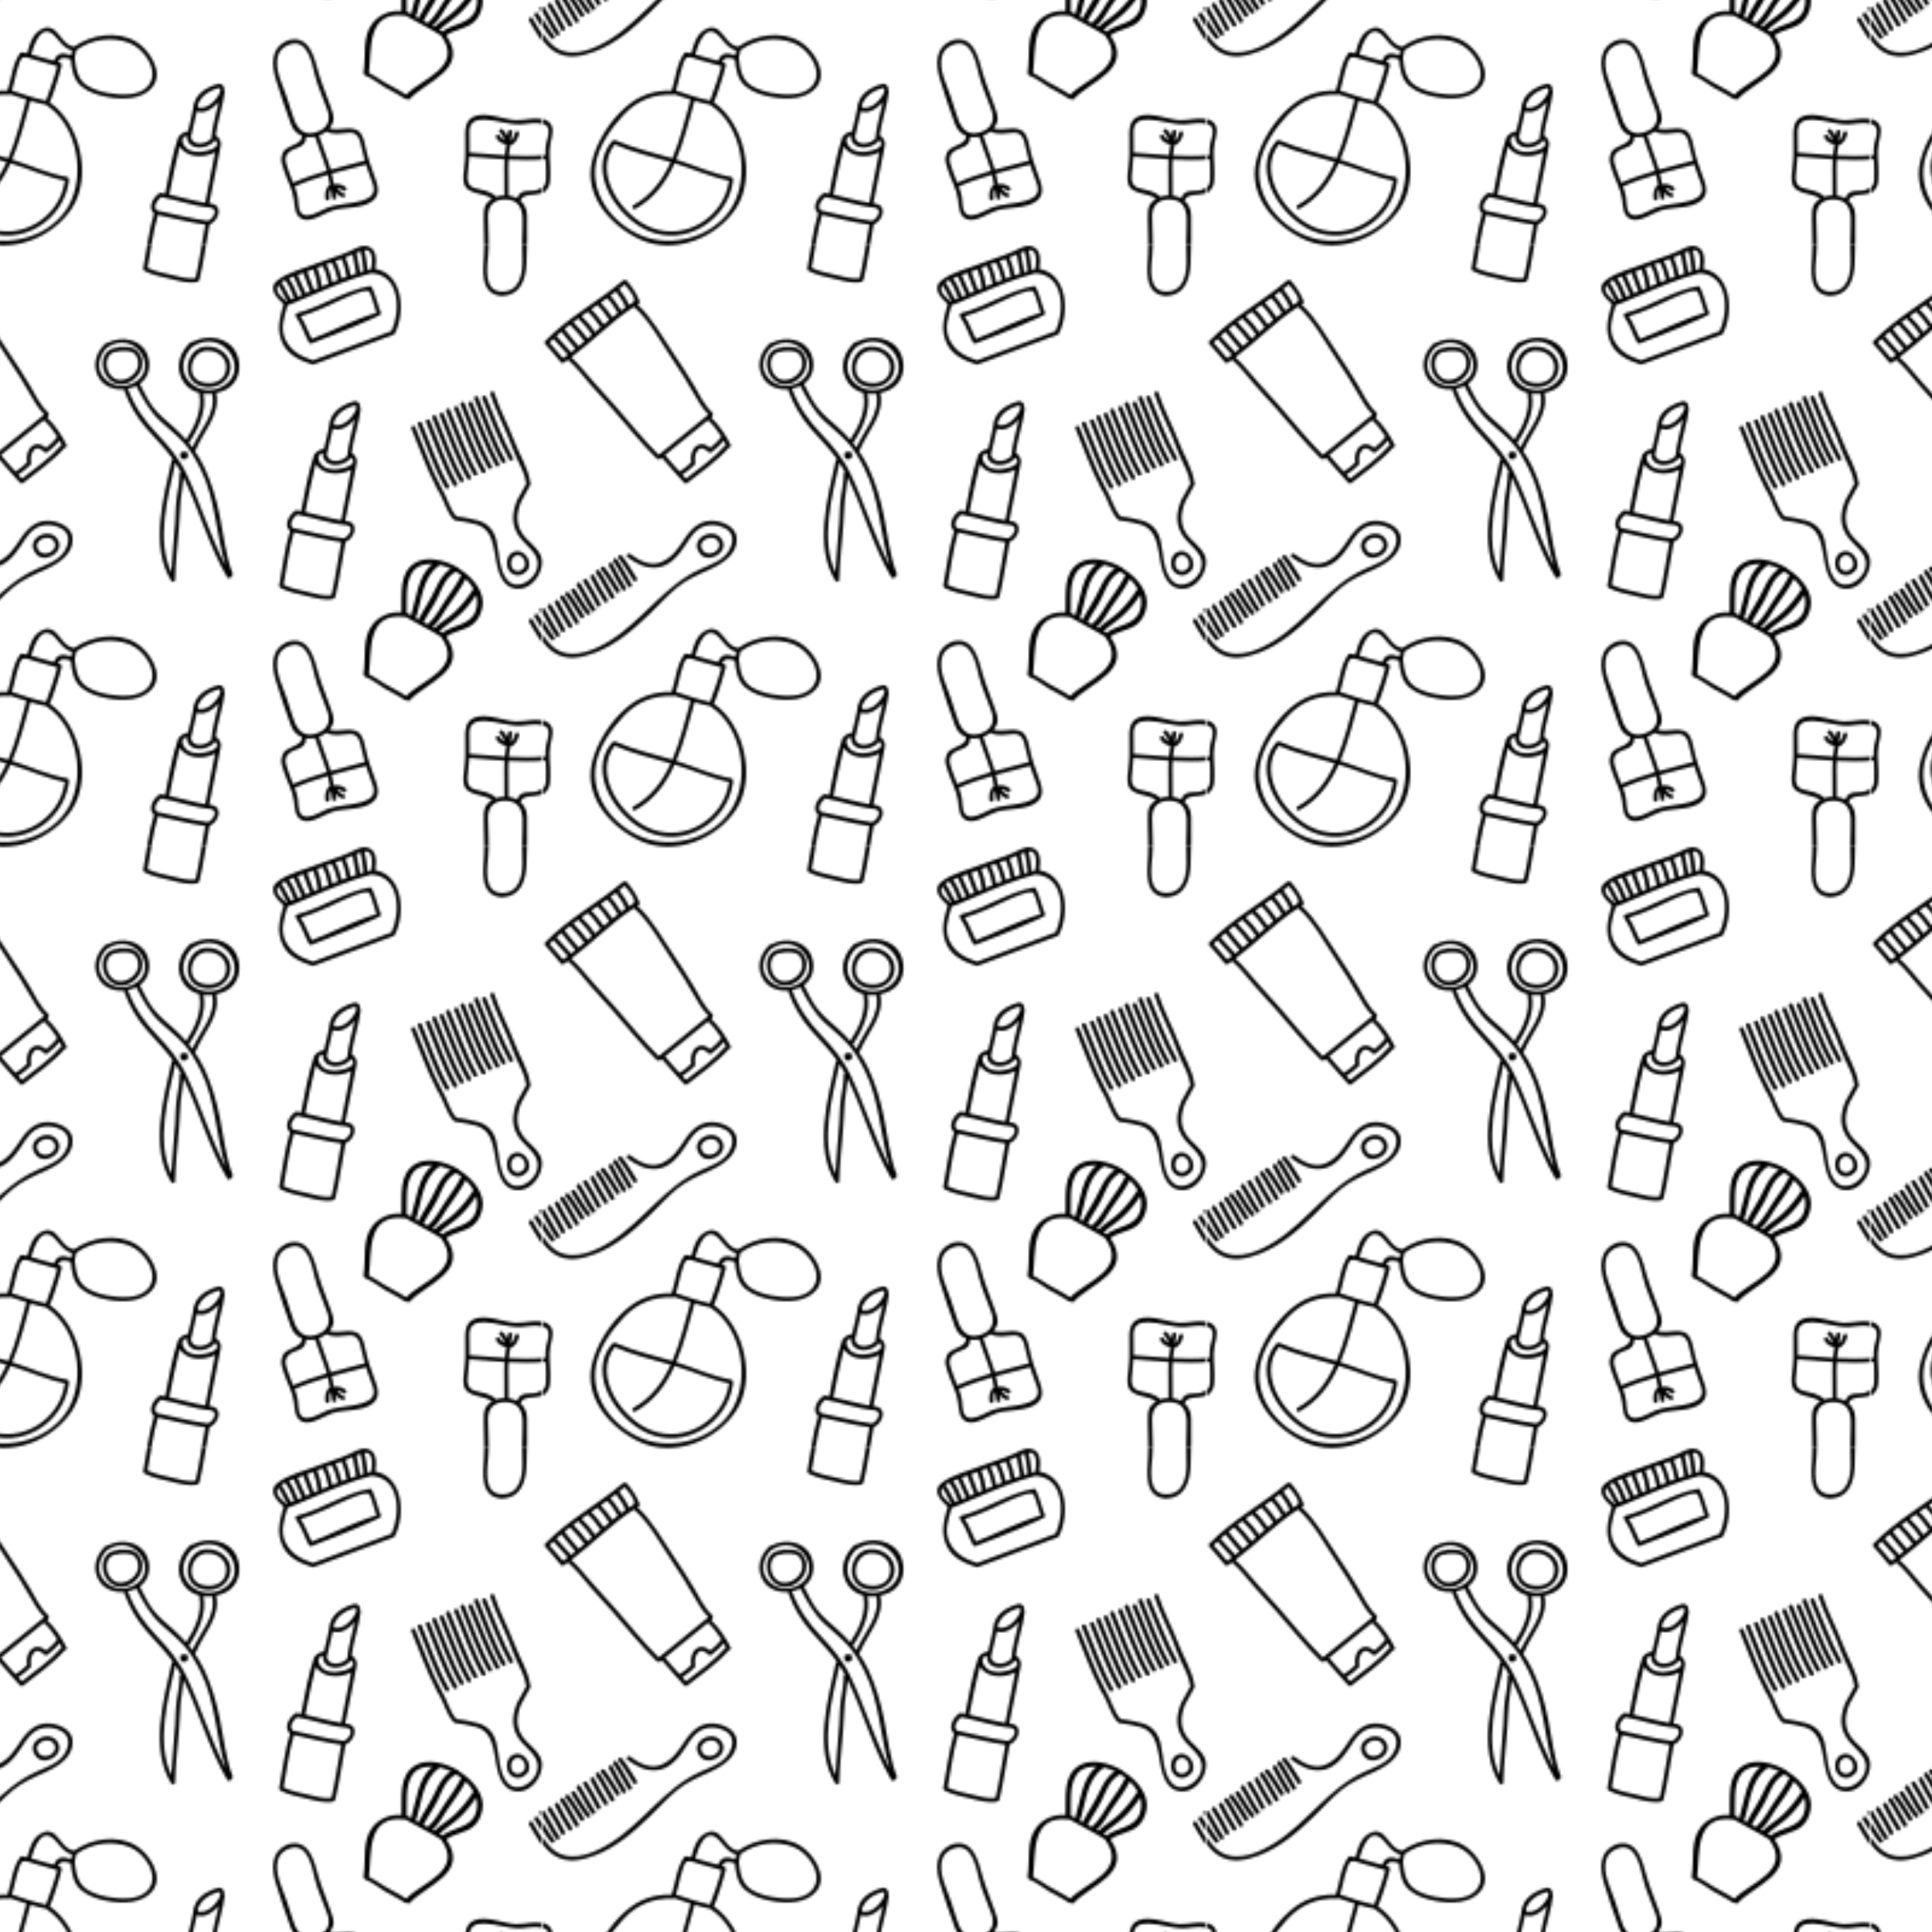 <?xml version="1.0" encoding="UTF-8"?>
<svg id="Pattern" xmlns="http://www.w3.org/2000/svg" xmlns:xlink="http://www.w3.org/1999/xlink" version="1.1" viewBox="0 0 800 800">
  <!-- Generator: Adobe Illustrator 29.0.1, SVG Export Plug-In . SVG Version: 2.1.0 Build 192)  -->
  <defs>
    <style>
      .st0 {
        fill: none;
      }

      .st1 {
        fill: url(#Nueva_muestra_de_motivo_2);
      }

      .st2 {
        fill: #000;
      }

      .st3 {
        fill: #000;
      }
    </style>
    <pattern id="Nueva_muestra_de_motivo_2" data-name="Nueva muestra de motivo 2" x="0" y="0" width="274.42" height="248.8" patternTransform="translate(-50 599.8)" patternUnits="userSpaceOnUse" viewBox="0 0 274.42 248.8">
      <g>
        <rect class="st0" x="0" y="0" width="274.42" height="248.8"/>
        <g>
          <path class="st3" d="M309.21,128.88c3.66,2.65,7.5,4.75,12.14,4.32,5.37-.5,9.12-5.12,11.84-9.28,2.11-3.23,3.96-6.4,7.72-7.82,2.85-1.08,6.13-.55,8.76.82,4.19,2.18,3.44,6.75,1.1,10.03-2.56,3.6-7.61,5.22-11.46,6.96-14.75,6.69-23.49,20.9-37.05,29.42-6.06,3.81-14.88,7.83-21.85,4.1-4.63-2.49-7.31-8.37-9.92-12.67-.57-.93-1.96,0-1.4.93,2.69,4.44,5.33,9.97,9.89,12.82,5.3,3.32,11.27,2.05,16.8-.05,8.7-3.3,15.93-9.63,22.54-15.99,3.79-3.65,7.3-7.61,11.35-10.96,4.13-3.41,9.11-5.52,13.94-7.71,5.23-2.37,11.29-6.33,10.83-12.84-.32-4.48-5.33-6.68-9.17-7.06-5.57-.55-9.35,2.81-12.22,7.16-2.74,4.14-5.16,7.96-9.92,9.95-4.55,1.9-9.24-.82-12.82-3.42-.87-.63-1.99.63-1.11,1.27Z"/>
          <path class="st3" d="M271.38,153.69c2.04,3.12,3.81,6.39,6.17,9.3.67.84,2.09-.08,1.4-.93-2.35-2.9-4.13-6.18-6.16-9.3-.59-.91-1.99.02-1.41.93Z"/>
          <path class="st3" d="M273.55,151.24c2.17,3.37,3.77,7.07,6.1,10.35.63.88,2.04-.05,1.4-.93-2.33-3.28-3.94-6.97-6.1-10.35-.59-.91-1.99.01-1.4.93Z"/>
        </g>
        <g>
          <path class="st2" d="M204.49,230.21c-4.16,3.47-11.66,2.64-16.61,4.06-3.37.97-8.79,5.09-12.46,3.7-3.4-1.29-3.29-5.05-3.7-8.15-.54-4.21-2.85-8.03-4.12-12.04-.54-1.71-1.39-3.79-1.02-5.64.25-1.25.74-2.43,1.77-3.24,1.75-1.38,6.78-2.35,6.68-5.18,0-.1.02-.18.04-.26-2.09-.83-3.77-2.52-4.62-4.93-2.16-6.11-4.4-12.38-6.24-18.59-1.67-5.64-2.54-13.21,5.43-16.15,8.73-2.18,10.6,7.77,12.32,13.82,1.31,4.58,3.26,8.9,4.79,13.41.68,1.99,1.86,4.53,1.13,6.7-.34,1.02-.85,1.9-1.48,2.66,4.12,1.36,10.56-2.04,13.19,2.42,1.1,1.88,1.44,3.87,1.89,5.98.79,3.71,2.03,7.23,3.34,10.78,1.31,3.57,3.11,7.77-.35,10.65ZM185.11,201.66c-.9.71-1.94,1.25-3.05,1.65,1.49,4.77,3.49,9.37,4.87,14.14,4.72-1.34,9.49-2.52,14.15-3.75-.54-1.82-1.02-3.65-1.4-5.54-.56-2.71-1.27-6.31-5.04-6.04-3.43.25-6.36,1.07-9.52-.47ZM180.24,202.15c4.7-1.22,7.03-4.39,5.41-9.16-1.69-4.97-4.05-9.79-5.29-14.9-1.14-4.67-2.93-14.71-10-12.64-7.74,2.27-5.89,10.46-4.12,15.22,1.62,4.37,3.33,8.78,4.59,13.27,1.31,4.66,3.6,9.73,9.43,8.21ZM168.46,214.83c.67,2.29,1.49,4.49,2.37,6.7.18.44.36.89.55,1.34,4.48-1.99,9.2-3.57,13.98-4.97-1.38-4.78-3.43-9.38-4.92-14.13-.19.04-.38.1-.57.13-1.1.19-2.16.19-3.15.02,0,2.29-1.16,3.61-3.37,4.38-3.11,1.08-6.02,2.6-4.88,6.52ZM204.42,223.45c-.7-2.17-1.56-4.29-2.32-6.44-.2-.56-.35-1.13-.53-1.69-4.67,1.23-9.47,2.41-14.22,3.75.36,1.4.66,2.81.86,4.25.07.04.13.11.2.17,1.72-.34,3.49.12,4.78,1.32.8.74-.36,1.96-1.15,1.22-.69-.64-1.59-.99-2.51-1,.75.97,1.67,1.88,2.75,2.22,1.03.32.63,1.96-.41,1.63-1.1-.34-2.06-1.06-2.89-1.93.1.67.19,1.35.26,2.03.11,1.08-1.57,1.1-1.69.03-.12-1.18-.3-2.34-.55-3.5-.73.94-.79,2.64-.61,3.63.19,1.06-1.42,1.54-1.61.47-.37-2.06-.01-4.69,1.81-5.91-.18-1.42-.47-2.81-.82-4.18-4.7,1.37-9.32,2.91-13.7,4.87-.03.01-.06.01-.09.02.59,1.5,1.12,3.03,1.32,4.56.23,1.8.12,3.91.87,5.58,1.9,4.31,8.44-.17,11.24-1.26,4.69-1.81,9.89-1.53,14.66-3.03,3.59-1.13,5.6-2.94,4.35-6.83Z"/>
          <path class="st2" d="M246.52,195.33c5.07-1.9,11.88,1.35,17.02,1.63,3.5.19,9.97-1.91,12.98.61,2.79,2.33,1.45,5.85.8,8.92-.87,4.16.05,8.53-.07,12.72-.05,1.8.07,4.04-.89,5.67-.65,1.1-1.5,2.05-2.74,2.48-2.1.73-7.18-.01-8.02,2.69-.03.1-.08.16-.13.24,1.7,1.48,2.73,3.62,2.74,6.18.03,6.48.08,13.13-.23,19.6-.28,5.88-1.95,13.31-10.45,13.46-8.97-.82-7.45-10.82-7.09-17.1.28-4.76-.14-9.48-.11-14.23.02-2.11-.26-4.88,1.14-6.7.66-.85,1.43-1.51,2.27-2.03-3.44-2.64-10.65-1.55-11.66-6.63-.42-2.14-.09-4.13.18-6.27.47-3.76.46-7.5.4-11.28-.07-3.81-.38-8.36,3.83-9.94ZM255.42,228.67c1.08-.38,2.24-.54,3.43-.55.17-4.99-.21-9.99.06-14.96-4.9-.29-9.79-.74-14.6-1.12-.09,1.89-.24,3.79-.5,5.69-.36,2.74-.88,6.38,2.78,7.36,3.32.89,6.36,1.08,8.83,3.58ZM260.17,229.82c-4.84-.4-8.08,1.83-8.12,6.87-.04,5.25.6,10.58.09,15.81-.46,4.78-2.07,14.86,5.29,15.23,8.05.41,9-7.94,8.91-13.01-.09-4.66-.25-9.38.04-14.04.3-4.83-.19-10.37-6.2-10.86ZM275.48,221.72c.12-2.38.07-4.73-.03-7.11-.02-.47-.05-.96-.08-1.45-4.88.4-9.86.34-14.83.09-.28,4.97.15,9.99-.01,14.96.2.02.39.03.58.06,1.1.18,2.1.53,2.98,1.02.76-2.17,2.28-3.03,4.63-3.03,3.29,0,6.54-.47,6.75-4.55ZM244.35,201.75c-.06,2.28.07,4.56.07,6.85,0,.6-.05,1.18-.06,1.77,4.82.38,9.74.84,14.66,1.14.12-1.44.3-2.87.59-4.3-.06-.06-.09-.15-.13-.23-1.73-.25-3.25-1.27-4.08-2.83-.51-.96.98-1.73,1.49-.77.44.83,1.17,1.46,2.04,1.77-.39-1.17-.96-2.33-1.87-3-.87-.64.04-2.06.92-1.41.93.69,1.59,1.68,2.09,2.77.13-.67.27-1.34.42-2,.25-1.06,1.84-.52,1.6.53-.27,1.15-.49,2.31-.63,3.48,1-.65,1.61-2.24,1.78-3.23.17-1.06,1.85-.99,1.68.08-.33,2.07-1.53,4.43-3.66,4.99-.3,1.4-.48,2.81-.61,4.22,4.88.25,9.76.32,14.54-.09.03,0,.06,0,.09.01-.06-1.61-.06-3.23.26-4.74.37-1.78,1.17-3.73,1.02-5.56-.38-4.69-8.03-2.61-11.03-2.51-5.03.17-9.84-1.81-14.84-1.97-3.76-.11-6.26.93-6.36,5.01Z"/>
          <path class="st2" d="M219.62,188.21c-.34.38-.88.24-1.29-.09-.26.09-.58.06-.96-.21-2.54-1.81-5.33-2.94-7.97-4.56-2.7-1.65-5.07-3.62-8.02-4.82-.72-.29-.97-.9-.86-1.34,0,0,0-.01,0-.02,1.1-7-.68-14.67,3.69-20.32,2.53-3.27,6.8-5.47,12.04-5.13,0-.05-.05-.11-.05-.16.31-7.42-1.19-16.2,5.77-20.36,4.69-2.8,11.85-1.3,17.72,2.06.26.15.41.33.52.51,6.35,3.99,10.62,10.07,9.52,15.83-.52,2.72-1.7,5.28-3.88,7.05-3.11,2.52-7.97,2.82-11.06,5.22,9.73,14.07-8.55,18.94-15.16,26.34ZM240.06,153.04c-2.52,2.33-5.58,4.17-8.1,6.48.41.24.81.48,1.21.74,4.44-3.41,11.48-3.13,13.68-8.87.86-2.23.92-4.55.26-6.81-2,3.06-4.31,5.93-7.05,8.46ZM229.11,157.85c.26.15.52.3.79.45,2.59-2.48,5.9-4.29,8.47-6.8,2.92-2.85,5.43-5.91,7.54-9.32.04-.06.09-.09.14-.13-.79-1.44-1.85-2.85-3.23-4.15-2.16,4.24-5.06,7.98-7.76,11.88-1.9,2.75-3.3,5.84-5.94,8.06ZM231.2,145.69c-1.7,3.53-4.05,6.66-5.84,10.14.59.31,1.18.64,1.78.96.01-.15.07-.3.21-.42,3.32-2.76,5.12-6.99,7.58-10.39,2.21-3.06,4.33-6.14,6.02-9.51.02-.04.05-.05.08-.08-.69-.52-1.41-1.03-2.21-1.51-.04.03-.06.07-.11.1-4.26,2.28-5.62,6.79-7.51,10.71ZM222.44,153.45c-.09.29-.33.43-.62.47.49.27.99.54,1.49.8,0,0,0,0,0,0,2.18-4.27,4.92-8.18,6.94-12.54,1.55-3.33,3.19-6.48,6.46-8.53-1.54-.69-3.13-1.22-4.7-1.55-.03.12-.1.22-.23.31-6.79,4.74-7.04,13.69-9.34,21.03ZM218.37,151.94c.62.38,1.26.72,1.9,1.09-.02-.11-.02-.23.01-.35,2.26-7.23,2.69-15.86,8.72-20.96-3.61-.14-6.79.95-8.44,3.71-2.83,4.7-2,10.83-2.18,16.51ZM232.59,161.9s0-.03-.02-.04c-4.72-3.04-9.82-5.34-14.63-8.22-.1.01-.2.03-.32.01-16.08-2.09-13.63,14.42-14.87,23.7,2.27,1.1,4.18,2.54,6.38,3.88,2.98,1.82,6.17,3.18,9.02,5.2,6.3-6.67,24.08-11.45,14.44-24.53Z"/>
          <g>
            <g>
              <path class="st2" d="M260.83,88.49c.52.94,2.07.29,1.55-.66-4.44-8.11-7.54-16.81-11.13-25.31-.42-1-1.97-.34-1.55.66,3.59,8.5,6.69,17.2,11.13,25.31Z"/>
              <path class="st2" d="M257.75,89.5c.53.94,2.08.28,1.55-.66-4.68-8.31-7.64-17.38-11.33-26.14-.42-1-1.97-.34-1.55.66,3.69,8.76,6.65,17.83,11.33,26.14Z"/>
              <path class="st2" d="M255.15,90.92c.52.94,2.07.29,1.55-.66-4.44-8.11-7.54-16.81-11.13-25.31-.42-1-1.97-.34-1.55.66,3.59,8.5,6.69,17.2,11.13,25.31Z"/>
              <path class="st2" d="M252.07,91.93c.53.94,2.08.28,1.55-.66-4.68-8.31-7.64-17.38-11.33-26.14-.42-1-1.97-.34-1.55.66,3.69,8.76,6.65,17.83,11.33,26.14Z"/>
              <path class="st2" d="M249.44,93.64c.53.94,2.08.28,1.55-.66-4.68-8.31-7.64-17.38-11.33-26.14-.42-1-1.97-.34-1.55.66,3.69,8.76,6.65,17.83,11.33,26.14Z"/>
              <path class="st2" d="M246.06,94.65c.53.93,2.08.28,1.55-.66-4.68-8.31-7.64-17.38-11.33-26.14-.42-1-1.97-.34-1.55.66,3.69,8.76,6.65,17.83,11.33,26.14Z"/>
              <path class="st2" d="M243.43,96.36c.53.94,2.08.29,1.55-.66-4.68-8.31-7.64-17.38-11.33-26.14-.42-1-1.97-.34-1.55.66,3.69,8.76,6.65,17.83,11.33,26.14Z"/>
              <path class="st2" d="M240.37,97.39c.53.94,2.08.28,1.55-.66-4.68-8.31-7.64-17.38-11.33-26.14-.42-1-1.97-.34-1.55.66,3.69,8.76,6.65,17.83,11.33,26.14Z"/>
              <path class="st2" d="M237.73,99.11c.53.94,2.08.28,1.55-.66-4.68-8.31-7.64-17.38-11.33-26.14-.42-1-1.97-.34-1.55.66,3.69,8.76,6.65,17.83,11.33,26.14Z"/>
              <path class="st2" d="M234.36,100.11c.53.94,2.08.28,1.55-.66-4.68-8.31-7.64-17.38-11.33-26.14-.42-1-1.97-.34-1.55.66,3.69,8.76,6.65,17.83,11.33,26.14Z"/>
              <path class="st2" d="M230.67,99.86c0,.16.04.32.15.48.22.3.4.62.6.93.1.18.19.37.3.55.04.08.11.14.17.2,2.05,3.65,2.96,7.88,5.77,11.11.12.13.25.2.39.24.12.18.3.31.58.34,2.03.2,4.03.59,6.03,1,.11.1.25.18.44.2,9.76,1.14,9.08,10.61,10.9,18.14,1.15,4.78,3.67,9.31,9.14,8.94,5.47-.37,9.69-6.68,9.23-11.76-.33-3.61-3.85-6.42-6.21-8.76-4.77-4.74-4.73-10.01-2.29-15.86.09-.07.16-.17.22-.28,1.09-2.17,2.24-4.31,3.49-6.39.22-.36.14-.74-.07-1,0-.04.01-.08,0-.13-.87-5.88-4.37-11.12-6.44-16.64-2.58-6.87-6.26-13.43-8.46-20.42-.32-1.04-1.87-.37-1.55.66,1.86,5.94,4.88,11.6,7.25,17.36,1.2,2.92,2.18,5.91,3.51,8.77,1.61,3.47,3.45,6.66,4.02,10.5.02.14.07.25.13.35-1.17,1.97-2.26,3.99-3.3,6.03-.11.08-.21.19-.28.34-2.59,6.07-2.9,11.55,1.54,16.8,3.13,3.7,8.13,6.63,6.39,12.3-1.39,4.56-7.82,8.88-11.89,4.87-3.98-3.92-3.63-11.84-4.94-16.92-1.34-5.18-4.72-7.83-9.86-8.53-.1-.08-.22-.15-.38-.18-2.09-.43-4.17-.84-6.29-1.06-2.93-3.37-3.81-7.88-6.1-11.64-4.45-8.11-7.36-16.9-10.94-25.41-.42-1-1.97-.34-1.55.66,3.4,8.07,6.2,16.41,10.28,24.17Z"/>
            </g>
            <path class="st2" d="M260.41,133.81c-1.06-2.41-.43-6.06,2.33-7.07,4.92-1.81,8.85,5.79,4.65,8.47-1.05.92-2.27,1.42-3.79,1.13-1.36-.26-2.63-1.27-3.19-2.53ZM263.56,134.57c.85.27,1.55.16,2.17-.2.08-.14.19-.27.38-.35.12-.05.22-.12.32-.19.15-.15.31-.3.45-.48.06-.07.13-.11.19-.15,1.29-1.94-.72-5.72-3.21-5.07-1.83.48-2.64,2.57-2.17,4.3.26.95.9,1.83,1.87,2.14Z"/>
          </g>
          <path class="st2" d="M113.13,183.2c-4.19,5.3-12.43,5.29-18.49,4.18-3.92-.72-7.77-1.87-10.9-4.41-3.33-2.7-4.06-7.18-4.44-11.19-2.29-.76-4.29-1.18-5.33,1.12.34.11.68.2,1.01.32.46.17.66.6.55,1.06-1,4.19-3.61,12.38-4.97,15.32,12.67,8.66,17.67,30.81,9.2,43.82-8.03,12.34-25.5,19.29-39.41,13.05-12.14-5.44-23.53-17.9-20.25-32.22,1.94-8.46,7.4-16.91,13.89-22.62,5.68-4.99,11.69-7.01,19.11-6.93,1.78-5.17,1.95-10.95,5.23-15.5.24-.33.58-.42.96-.34.64.13,1.28.28,1.92.42,1.35-4.55,2.46-9.14,7.57-10.59,1.35-.38,3.04.26,4.04,1.18,2.73,2.49,3.82,5.97,7.86,6.67,7.03-4.98,17.63-6.74,25.37-2.24,5.52,3.2,12.03,12.63,7.06,18.91ZM69.2,190.58c-2.24-.4-4.43-.99-6.61-1.64-2.23,7.87-4.27,16.49-7.6,24.31,7.59,2.4,14.87,5.87,22.77,7.22.67.12.89.84.69,1.3.06.12.1.26.07.44-2.33,16.47-19.85,27.2-35.29,20.49-12.76-5.54-25.36-24.45-14.85-37,.19-.23.43-.31.68-.31.18-.17.44-.25.75-.11,7.61,3.39,15.68,5.12,23.62,7.48,3.35-7.81,5.34-16.49,7.55-24.31-2.24-.71-4.46-1.46-6.69-2.19-.12.07-.26.12-.44.12-8.35-.26-15.02,2.33-20.77,8.5-4.99,5.37-10.04,12.51-11.36,19.88-2.36,13.22,7.32,25.29,19.15,30.11,12.89,5.26,30.39.1,37.49-12.36,7.28-12.77,3.7-33.23-8.89-41.63-.13-.08-.21-.19-.27-.3ZM37.25,232.18c7.41-4.05,12.1-10.51,15.48-17.86-7.81-2.25-15.73-4.05-23.2-7.34-9.39,11.87,3.04,29.88,15.23,34.55,14.18,5.43,29.97-4.38,32.09-19.38,0-.06.04-.1.06-.16-7.66-1.46-14.66-4.83-22.11-7.07-.16-.05-.32-.09-.47-.14-3.52,7.75-8.44,14.6-16.29,18.89-.96.52-1.73-.98-.78-1.5ZM61.82,171.12c-2.48-.51-2.91-.42-3.87,2.22-.48,1.32-.89,2.64-1.21,4.01-.58,2.46-1.08,4.93-1.86,7.33,4.67,1.53,9.3,3.26,14.15,4.17,1.76-4.69,3.46-9.4,4.69-14.26-3.92-1.33-8-2.05-11.9-3.47ZM79.44,170.06c.15-.67.28-1.34.4-2.02-3.37-.84-4.57-3.09-6.97-5.75-5.57-6.17-8.71,3.12-10.01,7.4,3.11,1.08,6.34,1.77,9.49,2.69,1.31-3.5,3.6-3.44,7.09-2.33ZM103.54,164.94c-7.22-2.7-15.54-1.59-21.81,2.91-.05.04-.11.05-.16.07-.18,1.1-.41,2.18-.65,3.28,0,.03.02.05.02.08.42,4.51,1.27,9.27,5.64,11.68,2.39,1.32,5.05,2.18,7.73,2.67,5,.92,12.8,1.61,16.69-2.5,5.68-6-1.24-15.85-7.47-18.17Z"/>
          <path class="st2" d="M39.82,22.91c.13.32.06.8-.26.99-.21.13-.41.27-.61.39,6.1,5.63,10.22,13.25,14.8,20.08,2.92,4.35,5.82,8.71,8.48,13.23,2.36,4,4.25,8.27,7.73,11.47.37.34.34.82.13,1.16,0,.22-.09.43-.31.61-.11.09-.22.18-.33.26,3.34,3.17,6.08,7.2,8.08,11.34.3.62-.22,1.11-.75,1.13-5.07,5.69-11.33,10.01-17.31,14.67-.38.29-.88.2-1.18-.14-3.06-3.5-6.3-6.82-9.25-10.42-.22.18-.44.36-.67.54-.3.24-.62.22-.88.07-.21,0-.42-.08-.6-.25-6.59-6.42-12.27-13.69-18.34-20.58-3.07-3.48-6.3-6.83-9.33-10.34-2.87-3.32-5.49-6.85-8.82-9.73-.09-.08-.15-.17-.2-.25-.58.42-1.16.83-1.75,1.23-.37.25-.9.25-1.18-.14-1.97-2.67-4.34-4.97-6.45-7.52-.04-.05-.06-.11-.09-.17-.29-.25-.41-.66-.06-1.02,9.5-9.93,21.81-16.27,32.23-25.12.22-.19.46-.22.67-.17.31-.13.69-.11.97.22,2.18,2.51,4.03,5.36,5.27,8.46ZM32.2,26.76c.6-.45,1.21-.88,1.83-1.32-.93-2.35-2.38-4.43-3.92-6.42-.04-.05-.05-.1-.08-.16-.78.6-1.56,1.2-2.35,1.78,1.9,1.74,3.03,4.05,4.52,6.12ZM23.71,23.5c1.87,1.84,3.41,3.93,4.87,6.11.75-.62,1.52-1.23,2.28-1.83-1.46-2.05-2.54-4.43-4.49-6.07-.02-.02-.03-.04-.05-.07-.86.62-1.73,1.25-2.6,1.86ZM19.74,26.29c2.1,1.82,3.61,4.13,5.27,6.33.66-.56,1.31-1.14,1.98-1.7.09-.08.19-.16.28-.23-1.41-2.11-2.88-4.21-4.72-5.98-.09-.08-.14-.17-.18-.26-.88.62-1.76,1.23-2.64,1.85ZM15.79,29.07c2.09,2.04,4.01,4.21,5.56,6.68.79-.69,1.59-1.36,2.38-2.04-1.61-2.13-3.05-4.43-5.11-6.18-.11-.09-.18-.19-.23-.3-.87.61-1.74,1.22-2.61,1.84ZM12.31,31.61c.08.04.16.08.23.15,2.09,2.07,3.94,4.34,5.76,6.64.59-.51,1.18-1.03,1.78-1.54-1.53-2.47-3.43-4.65-5.52-6.67-.05-.05-.07-.1-.11-.16-.72.52-1.43,1.04-2.14,1.58ZM14.6,41.54c.81-.67,1.61-1.36,2.41-2.04-1.83-2.32-3.7-4.61-5.8-6.7-.08-.07-.12-.15-.15-.23-.78.61-1.57,1.21-2.34,1.84,1.79,2.51,3.94,4.73,5.87,7.12ZM5.38,37.3c1.92,2.36,4.16,4.42,6.1,6.76.62-.48,1.21-.97,1.81-1.46-1.92-2.38-4.05-4.59-5.84-7.08-.69.59-1.4,1.17-2.07,1.78ZM10.13,45.08c-1.9-2.3-4.1-4.33-5.99-6.64-.56.53-1.11,1.07-1.65,1.63,1.85,2.19,3.85,4.23,5.61,6.49.69-.48,1.36-.98,2.04-1.48ZM56.39,93.48c1.79-1.01,3.31-2.37,4.8-3.77,0-.02-.02-.03-.02-.05-.36-2.29.14-5.43,2.24-6.82,2.03-1.35,4.03-.57,5.65.88,1.67-1.36,3.32-2.82,4.55-4.6.03-.04.07-.06.1-.09-1.54-2.46-3.35-4.81-5.41-6.73-.06-.05-.08-.11-.12-.16-5.98,4.78-11.85,9.71-17.82,14.49,1.93,2.36,3.98,4.6,6.04,6.85ZM74.62,80.56c-1.37,1.83-3.14,3.39-4.92,4.81-.11.08-.21.13-.32.16-.32.15-.72.15-1.03-.17-1.23-1.3-3.21-2.4-4.54-.58-.99,1.36-1.23,3.02-.98,4.65.02.1,0,.18-.01.27.12.31.1.68-.21.97-1.6,1.51-3.22,2.93-5.1,4.06.51.56,1.02,1.13,1.53,1.7,5.74-4.43,11.74-8.59,16.56-14.07-.31-.61-.66-1.2-1-1.8ZM37.5,25.23c-9.36,6.06-17.06,14.25-25.97,20.93,3.4,2.97,5.98,6.6,9.01,9.92,3.13,3.43,6.28,6.84,9.33,10.34,5.89,6.76,11.5,13.83,17.89,20.13,6.93-5.5,13.67-11.22,20.59-16.72-2.51-2.5-4.27-5.48-5.99-8.59-2.77-4.99-5.87-9.77-9.06-14.51-4.86-7.25-9.22-15.64-15.81-21.5ZM33.64,15.98c-.77.65-1.55,1.27-2.34,1.89.04.04.09.06.13.11,1.56,2.01,3.04,4.14,4.02,6.51.57-.37,1.13-.75,1.71-1.1,1.83-1.09-1.92-5.56-3.52-7.41Z"/>
          <g>
            <path class="st2" d="M108.78,50.09c-.83,4.03-5.38,7.83-9.62,7.13-8.05-1.34-9.36-14.64-.53-15.06.15-.17.37-.28.64-.28,2.77-.02,5.82-.39,7.84,1.95,1.56,1.81,2.15,3.92,1.66,6.27ZM104.36,43.87c-1.57-.51-3.2-.38-4.82-.34-.15.15-.36.25-.63.25-7.29-.05-5.61,11.87,1.01,11.8,3.3-.03,6.88-2.81,7.3-6.21.26-2.1-.61-4.77-2.86-5.5Z"/>
            <path class="st2" d="M145.03,52.74c-1.62,4.77-6.75,6.63-11.4,5.48-9.87-2.44-6.42-17.85,3.28-16.43.08-.02.16-.04.26-.03,5.31.53,9.72,5.46,7.85,10.97ZM137.1,43.46c-.1.02-.2.03-.32.01-7.31-1.12-10.77,10.59-3.36,12.93,3.33,1.05,8.06.4,9.64-3.22,2.04-4.68-1.09-9.18-5.96-9.73Z"/>
            <path class="st2" d="M143.31,59.61c-1.2.61-2.5,1.02-3.82,1.3,1.94,8.86-5.3,15.89-8.42,23.52-.1.24-.27.39-.46.46,1.48,2.12,2.81,4.36,3.94,6.75,3.06,6.48,5.03,13.33,6.46,20.34,1.62,7.93,2.37,16.18,5.32,23.76.22.57-.17,1.03-.63,1.14,0,.71-1.18,1.09-1.64.3-7.67-13.08-11.48-27.79-18.05-41.34-.21,3.27-.99,6.45-1.26,9.73-.3,3.62-.37,7.25-.65,10.87-.58,7.31-1.45,14.61-1.63,21.95-.02.94-1.23.87-1.6.25-8.84-14.43-3.11-34.47.21-49.69.07-.33.29-.53.55-.63-3.26-4.51-7.16-8.35-10.92-12.67-4.09-4.7-7.05-9.77-9.22-15.61-.1-.26-.07-.49.03-.69-4,.37-8.05-.95-10.25-4.25-2.97-4.46-2.12-9.72,1.45-13.68.05-.12.13-.24.27-.34.04-.02.07-.04.1-.06.21-.21.42-.43.64-.63.24-.22.5-.25.72-.17,5.85-3.04,13.66-1.71,16.37,4.4,1.84,4.14,1.16,9.61-2.95,12.53,1.66,3.19,3.2,6.57,5.36,9.45,2.48,3.31,5.61,5.78,8.68,8.5,1.84,1.64,3.56,3.37,5.15,5.19,3.5-5.3,6.85-12.44,5.48-18.87-.04-.21,0-.38.08-.52-2.64-.66-4.98-2.11-6.53-4.42-3.33-5-2.38-10.9,1.62-15.34.06-.14.14-.27.3-.38.04-.03.08-.05.12-.07.23-.24.47-.48.72-.7.27-.25.56-.28.81-.2,6.56-3.41,15.32-1.91,18.36,4.94,2.26,5.08,1.14,11.97-4.71,14.91ZM104.36,57.23c12.7-5.14,2.01-23.27-10.15-15.1-2.92,3.04-4.23,7.43-2.16,11.1,2.26,4.03,7.52,5.93,12.32,4ZM124.84,93.53c-.69-1.33-1.45-2.57-2.25-3.77-3.07,13.95-8.07,31.79-1.67,45.47.34-6.87,1.16-13.7,1.6-20.56.23-3.55.18-7.18.72-10.7.5-3.26,1.17-6.48,1.17-9.79,0-.35.19-.56.43-.65ZM125.93,81.37c-2.94-3.22-6.34-5.83-9.53-8.78-4.51-4.17-7.19-9.24-10-14.61-1.12.54-2.3.93-3.52,1.16.04.06.09.11.12.2,2.66,7.15,6.67,12.86,11.91,18.35,4.88,5.13,9.19,10.26,12.25,16.69,5.96,12.53,9.86,25.94,16.32,38.23-4.14-13.25-4.08-27.59-10.46-40.29-1.94-3.86-4.15-7.75-7.08-10.96ZM137.83,61.17c-1.22.13-2.44.16-3.62,0,1.48,7.03-2.19,14.74-6.02,20.45.5.62.98,1.25,1.46,1.89,3.06-7.21,10.01-14,8.19-22.34ZM129.41,41.92c-3.28,3.41-4.74,8.33-2.43,12.45,2.53,4.52,8.43,6.65,13.81,4.48,14.25-5.76,2.26-26.1-11.39-16.94Z"/>
            <path class="st2" d="M127.08,85.29c-.42-.1-.84-.08-1.23.03-.17-.01-.33-.02-.48,0-.35.03-.7.38-.71.74,0,.13,0,.29.02.44-.16.79.33,1.75,1.17,1.87.93.13,2.23-.55,1.99-1.64-.02-.11-.06-.2-.11-.29.19-.48-.1-1.01-.66-1.14Z"/>
          </g>
          <g>
            <path class="st3" d="M193.76,113.99s0,0,.02,0c.01,0,0,0-.02,0Z"/>
            <path class="st3" d="M193.04,122.64c-1.5,7.55-2.39,15.2-4.2,22.69-.07.29-.25.46-.46.56-.09.15-.24.27-.47.31-3.57.7-7.46-.42-10.93-1.26-3.7-.89-7.43-1.52-10.83-3.3-.18-.09-.28-.22-.35-.36-.15-.17-.23-.4-.18-.68,1.45-7.47,2.25-15.32,4.49-22.59-.03-.02-.06-.02-.09-.05-2.67-2.24-.28-6.58,2.04-8.12.17-.23.44-.38.79-.32.62.11,1.23.23,1.85.36,1.13-6.07,3.27-17.36,5.1-22.4.27-1.89,2.62-3.3,4.34-3.41.68-2.7,2.16-8.68,2.44-11.47.02-.2.11-.34.21-.45.18-.65.44-1.27.72-1.73,2-3.23,5.78-5.26,9.39-6.09.31-.07.57.03.76.19.19,0,.38.04.56.19.74.62.99,1.44.95,2.32.11.16.18.36.16.59-.51,5.03-3.18,13.06-3.77,18.06.1.03.2.07.3.15,1.61,1.24,2.3,3.07,1.69,4.65,0,.03,0,.06,0,.1-1.05,5-3.58,18.23-4.64,23.3,0,0,.79.11.86.11.03,0,.09.03.12.03.02,0,.04,0,.06,0,5.06.98,2.61,7.28-.93,8.61ZM188.93,74.32c2.28.24,4.52-1.21,6.01-2.83.76-.82,3.62-4.16,2.2-5.48-2.52.62-5.04,1.78-6.86,3.66-.41.42-3.53,4.42-1.35,4.65ZM185.29,86.37s.01.02.02.04c.77,3.75,5.95,3.07,8.11.94.11-.11.23-.17.35-.21.25-4.12,2.23-11.32,3.14-15.31-.1.12-.2.23-.29.33-2.04,2.21-5.26,4.63-8.45,3.68-.14-.04-.24-.12-.36-.18-.49,2.44-1.92,8.11-2.45,10.54-.01.06-.05.11-.07.16ZM184.46,91.66c1.33.68,2.85.97,4.35.92,1.75-.06,10.14-1.46,6.52-4.97-.09.23-.24.42-.45.5-.03.13-.09.25-.21.37-2.96,2.93-9.91,3.57-10.95-1.53-.04-.21,0-.39.07-.54-.08-.15-.12-.32-.07-.53,0-.02.01-.04.01-.05-3.6.6-1.45,4.73.73,5.84ZM176.37,110.22c4.96,1.1,9.92,2.57,14.9,3.41,0-.02,0-.04,0-.06.88-4.2,3.23-16.7,4.13-20.89-2.66,1.42-6.04,1.99-8.98,1.39-2.3-.47-4.49-1.78-5.73-3.76-1.15,4.37-3.3,14.61-4.31,19.92ZM187.27,144.61c1.72-7.24,2.62-14.63,4.05-21.93-6.93-.99-12.78-2.56-19.63-4.04-2.12,7.01-2.94,14.53-4.3,21.72,3.13,1.53,6.56,2.14,9.94,2.93,3.04.72,6.8,1.9,9.94,1.32ZM193.63,115.68c-.05-.01-.08-.04-.12-.05-.03,0-.05.01-.08,0-7.28-.66-13.22-3.08-20.44-4.38-1.4.94-3.54,4-1.82,5.44.04.04.06.08.09.12,7.44,1.58,13.57,3.29,21.12,4.31.05-.03.08-.07.14-.09,1.98-.74,4.35-4.74,1.12-5.37Z"/>
          </g>
          <g>
            <path class="st3" d="M137.46,231.53s0,0,.02,0c.01,0,0,0-.02,0Z"/>
            <path class="st3" d="M136.74,240.18c-1.5,7.54-2.39,15.2-4.2,22.69-.07.29-.25.46-.46.56-.09.15-.24.27-.47.31-3.57.71-7.45-.42-10.93-1.26-3.7-.89-7.43-1.52-10.83-3.3-.18-.09-.28-.22-.35-.36-.15-.17-.23-.4-.18-.68,1.45-7.46,2.25-15.32,4.49-22.59-.03-.02-.06-.02-.09-.05-2.67-2.24-.28-6.58,2.04-8.12.17-.23.44-.38.79-.32.62.11,1.23.23,1.85.36,1.13-6.07,3.27-17.36,5.1-22.4.27-1.89,2.62-3.3,4.34-3.41.68-2.7,2.16-8.68,2.44-11.47.02-.2.11-.34.21-.45.18-.65.44-1.27.72-1.73,2-3.23,5.78-5.26,9.39-6.09.31-.07.57.03.76.19.19,0,.38.04.56.19.74.62.99,1.44.95,2.32.11.16.18.36.16.59-.51,5.03-3.18,13.06-3.77,18.06.1.03.2.07.3.15,1.61,1.24,2.3,3.07,1.69,4.65,0,.03,0,.06,0,.1-1.05,5-3.58,18.23-4.64,23.3,0,0,.79.11.86.11.03,0,.09.03.12.03.02,0,.04,0,.06,0,5.06.98,2.61,7.28-.93,8.61ZM132.63,191.86c2.28.24,4.52-1.21,6.01-2.83.76-.82,3.62-4.17,2.2-5.48-2.52.62-5.04,1.78-6.86,3.66-.41.42-3.53,4.42-1.35,4.65ZM128.99,203.91s.01.02.02.04c.77,3.75,5.95,3.07,8.11.94.11-.11.23-.17.35-.21.25-4.12,2.23-11.32,3.14-15.31-.1.12-.2.23-.29.33-2.04,2.21-5.26,4.63-8.45,3.68-.14-.04-.24-.12-.36-.18-.49,2.44-1.92,8.11-2.45,10.54-.01.06-.05.11-.07.16ZM128.16,209.2c1.33.68,2.85.97,4.35.92,1.75-.06,10.14-1.46,6.52-4.97-.09.23-.24.42-.45.5-.03.13-.09.25-.21.37-2.96,2.93-9.91,3.57-10.95-1.53-.04-.21,0-.39.07-.54-.08-.15-.12-.32-.07-.53,0-.02.01-.04.01-.05-3.6.6-1.45,4.73.73,5.84ZM120.07,227.76c4.96,1.1,9.92,2.57,14.9,3.41,0-.02,0-.04,0-.06.88-4.2,3.23-16.7,4.13-20.89-2.66,1.42-6.04,1.99-8.98,1.39-2.3-.47-4.49-1.78-5.73-3.76-1.15,4.37-3.3,14.61-4.31,19.91ZM130.97,262.15c1.72-7.24,2.62-14.63,4.05-21.93-6.93-.99-12.78-2.56-19.63-4.04-2.12,7.01-2.94,14.53-4.3,21.72,3.13,1.53,6.56,2.14,9.94,2.93,3.04.72,6.8,1.9,9.94,1.32ZM137.33,233.22c-.05-.01-.08-.04-.12-.05-.03,0-.05.01-.08,0-7.28-.66-13.22-3.08-20.44-4.38-1.4.94-3.54,4-1.82,5.44.04.04.06.08.09.12,7.44,1.58,13.57,3.29,21.12,4.31.05-.03.08-.07.14-.09,1.98-.74,4.35-4.74,1.12-5.37Z"/>
          </g>
          <g>
            <path class="st3" d="M34.8,128.88c3.66,2.65,7.5,4.75,12.14,4.32,5.37-.5,9.12-5.12,11.84-9.28,2.11-3.23,3.96-6.4,7.72-7.82,2.85-1.08,6.13-.55,8.76.82,4.19,2.18,3.44,6.75,1.1,10.03-2.56,3.6-7.61,5.22-11.46,6.96-14.75,6.69-23.49,20.9-37.05,29.42-6.06,3.81-14.88,7.83-21.85,4.1-4.63-2.49-7.31-8.37-9.92-12.67-.57-.93-1.96,0-1.4.93,2.69,4.44,5.33,9.97,9.89,12.82,5.3,3.32,11.27,2.05,16.8-.05,8.7-3.3,15.93-9.63,22.54-15.99,3.79-3.65,7.3-7.61,11.35-10.96,4.13-3.41,9.11-5.52,13.94-7.71,5.23-2.37,11.29-6.33,10.83-12.84-.32-4.48-5.33-6.68-9.17-7.06-5.57-.55-9.35,2.81-12.22,7.16-2.73,4.14-5.16,7.96-9.92,9.95-4.55,1.9-9.24-.82-12.82-3.42-.87-.63-1.99.63-1.11,1.27Z"/>
            <path class="st3" d="M-3.04,153.69c2.03,3.12,3.81,6.39,6.17,9.3.67.84,2.09-.08,1.4-.93-2.35-2.9-4.13-6.18-6.16-9.3-.59-.91-2,.02-1.41.93Z"/>
            <path class="st3" d="M-.87,151.24c2.16,3.37,3.77,7.07,6.1,10.35.63.88,2.04-.05,1.4-.93-2.33-3.28-3.94-6.97-6.1-10.35-.59-.91-1.99.01-1.4.93Z"/>
            <path class="st3" d="M1.88,149.67c2.08,3.19,3.84,6.56,5.58,9.94.5.96,1.89.02,1.4-.93-1.74-3.39-3.5-6.75-5.58-9.94-.59-.91-2,.02-1.4.93Z"/>
            <path class="st3" d="M16.74,152.95c-2.03-3.12-3.81-6.39-6.16-9.3-.68-.84-2.09.08-1.41.93,2.35,2.91,4.13,6.18,6.16,9.3.6.91,2-.02,1.4-.93Z"/>
            <path class="st3" d="M14.57,155.4c-2.17-3.38-3.77-7.08-6.1-10.35-.62-.88-2.03.05-1.4.93,2.33,3.28,3.94,6.97,6.1,10.35.59.91,1.99-.02,1.4-.93Z"/>
            <path class="st3" d="M11.82,156.97c-2.08-3.19-3.84-6.56-5.58-9.94-.5-.96-1.89-.02-1.4.93,1.74,3.38,3.5,6.74,5.58,9.94.59.91,2-.02,1.4-.93Z"/>
            <path class="st3" d="M11.71,143.16c2.03,3.12,3.81,6.39,6.16,9.3.67.84,2.09-.08,1.4-.93-2.35-2.9-4.13-6.18-6.16-9.3-.59-.91-2,.02-1.4.93Z"/>
            <path class="st3" d="M13.87,140.71c2.17,3.38,3.77,7.08,6.1,10.35.63.88,2.04-.04,1.41-.93-2.33-3.28-3.94-6.97-6.11-10.35-.59-.91-1.99.02-1.4.93Z"/>
            <path class="st3" d="M16.62,139.14c2.08,3.19,3.84,6.55,5.58,9.94.49.97,1.89.02,1.4-.93-1.74-3.39-3.5-6.75-5.58-9.94-.59-.91-2,.02-1.4.93Z"/>
            <path class="st3" d="M31.48,142.43c-2.03-3.12-3.82-6.39-6.16-9.3-.68-.84-2.09.08-1.4.93,2.35,2.91,4.13,6.18,6.16,9.3.59.91,2-.02,1.4-.93Z"/>
            <path class="st3" d="M29.31,144.87c-2.16-3.38-3.77-7.08-6.1-10.35-.63-.88-2.04.04-1.41.93,2.33,3.28,3.94,6.97,6.1,10.35.59.92,1.99-.02,1.4-.93Z"/>
            <path class="st3" d="M26.57,146.44c-2.08-3.19-3.84-6.55-5.58-9.94-.49-.97-1.89-.02-1.4.93,1.74,3.38,3.5,6.75,5.58,9.94.59.91,2-.02,1.4-.93Z"/>
            <path class="st3" d="M38.68,137.66c-2.04-3.12-3.81-6.39-6.17-9.3-.67-.84-2.09.08-1.4.93,2.35,2.91,4.13,6.18,6.16,9.3.59.91,1.99-.02,1.4-.93Z"/>
            <path class="st3" d="M36.51,140.11c-2.16-3.38-3.77-7.08-6.1-10.35-.63-.88-2.04.04-1.4.93,2.33,3.28,3.94,6.97,6.1,10.35.58.91,1.99-.02,1.4-.93Z"/>
            <path class="st3" d="M34.1,141.48c-2.08-3.19-3.84-6.56-5.58-9.94-.5-.96-1.89-.03-1.4.93,1.74,3.39,3.5,6.75,5.58,9.95.59.91,1.99-.02,1.4-.93Z"/>
            <path class="st3" d="M73.99,121.77c2.96,5.35-6.42,10.48-9.5,5.1h0s0,0,0,0c-.04-.06-.08-.11-.11-.17,0-.02,0-.04-.02-.05-3.69-5.64,6.42-10.69,9.63-4.87ZM65.89,125.93c2.05,3.44,8.33.4,6.72-3.15-1.91-4.24-9.58-.82-6.72,3.15Z"/>
          </g>
          <g>
            <path class="st3" d="M213.62,35.99s-.06.08-.09.12c-.04.25-.18.48-.49.6-10.79,4.22-21.76,7.94-32.55,12.16-.14.06-.28.06-.4.05-.21.18-.5.28-.83.17-4.8-1.58-9.82-3.72-12.15-8.56-2.74-5.69-1.33-10.31.23-16.12.03-.1.08-.18.13-.26-2.85-2.54-6.8-6.68-2.54-9.92,4.68-3.56,11.29-4.95,16.69-7.13,4.21-1.7,8.69-2.84,12.81-4.72,1.98-.9,4.8-2.64,7.1-2.33,4.64.63,4.37,5.74,3.85,9.5,11.56,2.07,12.46,17.72,8.23,26.45ZM200.83,1.76c.78,2.71,1,5.49,1.37,8.27.5-.14.99-.3,1.5-.43.41-2.72,1.03-8.57-2.86-7.83ZM199.09,10.92c.49-.15.98-.28,1.47-.42-.37-2.74-.53-5.51-1.31-8.18-.01-.04,0-.08-.01-.13-.56.19-1.1.39-1.65.62.43,2.72,1.05,5.4,1.5,8.11ZM195.17,12.21c.76-.27,1.54-.51,2.31-.76-.43-2.66-1.03-5.29-1.47-7.94-.31.14-.63.29-.95.43-.68.3-1.38.57-2.08.85,1.07,2.37,1.73,4.87,2.19,7.42ZM191.49,13.54c.69-.26,1.38-.51,2.07-.76-.43-2.54-1.08-5.03-2.15-7.38-.84.31-1.68.62-2.53.91,1.31,2.25,1.89,4.75,2.61,7.23ZM187.58,15.07c.78-.31,1.56-.61,2.34-.91-.71-2.49-1.24-5.07-2.65-7.29-.73.25-1.46.5-2.19.76,1.37,2.27,1.81,4.9,2.5,7.44ZM183.26,16.83c.92-.38,1.84-.75,2.76-1.13-.68-2.5-1.04-5.21-2.48-7.4-.02-.03-.02-.05-.03-.08-.74.27-1.47.54-2.2.84.95,2.51,1.62,5.11,1.95,7.77ZM179.96,18.22c.56-.24,1.12-.47,1.68-.71-.29-2.69-.95-5.29-1.91-7.83-.85.34-1.71.66-2.57.96.96,2.51,1.84,5.06,2.8,7.57ZM173.22,12.04c1.04,2.58,2.21,5.1,3.39,7.61.6-.26,1.21-.51,1.81-.77-.97-2.55-1.86-5.13-2.84-7.68-.79.27-1.57.55-2.36.83ZM169.59,13.45c1.73,2.27,2.75,4.93,3.77,7.58.57-.24,1.13-.48,1.7-.72-1.19-2.53-2.37-5.07-3.42-7.67-.32.12-.64.24-.96.37-.31.13-.69.28-1.09.44ZM166.44,15.03c1.67,2.23,2.51,4.91,4.13,7.16.42-.17.83-.35,1.24-.52-1.02-2.64-2.01-5.3-3.8-7.53-.55.27-1.09.55-1.57.88ZM168.67,22.97c.11-.04.21-.09.32-.13-1.42-2.12-2.29-4.55-3.78-6.62-.14.21-.26.43-.34.67-.81,2.59,2.07,4.6,3.8,6.08ZM203.8,11.3c-8.28,2.19-16.15,5.49-24,8.84h0c-2.13.91-4.25,1.81-6.39,2.71-.11.08-.24.13-.38.16-1.34.56-2.68,1.11-4.02,1.65,0,0,0,0,0,0-1.26,4.68-3.14,9.41-.86,14.14,2.38,4.94,6.56,6.99,11.5,8.65.07-.05.13-.11.22-.14,10.68-4.18,21.54-7.86,32.22-12.03,3.71-7.72,3.87-23.25-8.3-23.96Z"/>
            <path class="st3" d="M207.84,28.12c.31.74-19.52,8.74-28.87,12.29-.47.18-.87-.07-1.09-.47-1.86-3.43-2.86-7.22-5.19-10.38-.13-.17-.16-.34-.15-.51-.28-.42-.25-1.01.36-1.17,10.48-2.69,19.49-9.27,30.22-11.21.38-.07.72.21.87.53,1.66,3.52,2.37,7.35,3.86,10.93ZM205.91,27.73c-1.03-2.84-1.59-5.88-2.88-8.61-.88-1.87-9.18,2.01-10.64,2.65-5.93,2.6-11.68,5.64-17.94,7.4,1.97,2.92,3.02,6.26,4.6,9.39,9.01-3.49,17.56-8.09,26.86-10.84Z"/>
          </g>
        </g>
        <path class="st2" d="M-27.89,195.33c5.07-1.9,11.88,1.35,17.02,1.63,3.5.19,9.97-1.91,12.98.61,2.79,2.33,1.45,5.85.8,8.92-.87,4.16.05,8.53-.07,12.72-.05,1.8.07,4.04-.89,5.67-.65,1.1-1.5,2.05-2.74,2.48-2.1.73-7.18-.01-8.02,2.69-.03.1-.08.16-.13.24,1.7,1.48,2.73,3.62,2.74,6.18.03,6.48.08,13.13-.23,19.6-.28,5.88-1.95,13.31-10.45,13.46-8.97-.82-7.45-10.82-7.09-17.1.28-4.76-.14-9.48-.11-14.23.02-2.11-.26-4.88,1.14-6.7.66-.85,1.43-1.51,2.27-2.03-3.44-2.64-10.65-1.55-11.66-6.63-.42-2.14-.09-4.13.18-6.27.47-3.76.46-7.5.4-11.28-.07-3.81-.38-8.36,3.83-9.94ZM-19,228.67c1.08-.38,2.24-.54,3.43-.55.17-4.99-.21-9.99.06-14.96-4.9-.29-9.79-.74-14.6-1.12-.09,1.89-.24,3.79-.5,5.69-.36,2.74-.88,6.38,2.78,7.36,3.32.89,6.36,1.08,8.83,3.58ZM-14.25,229.82c-4.84-.4-8.08,1.83-8.12,6.87-.04,5.25.6,10.58.09,15.81-.46,4.78-2.07,14.86,5.29,15.23,8.05.41,9-7.94,8.91-13.01-.09-4.66-.25-9.38.04-14.04.3-4.83-.19-10.37-6.2-10.86ZM1.06,221.72c.12-2.38.07-4.73-.03-7.11-.02-.47-.05-.96-.08-1.45-4.88.4-9.86.34-14.83.09-.28,4.97.15,9.99-.01,14.96.2.02.39.03.58.06,1.1.18,2.1.53,2.98,1.02.76-2.17,2.28-3.03,4.63-3.03,3.29,0,6.54-.47,6.75-4.55ZM-30.06,201.75c-.06,2.28.07,4.56.07,6.85,0,.6-.05,1.18-.06,1.77,4.82.38,9.74.84,14.66,1.14.12-1.44.3-2.87.59-4.3-.06-.06-.09-.15-.13-.23-1.73-.25-3.25-1.27-4.08-2.83-.51-.96.98-1.73,1.49-.77.44.83,1.17,1.46,2.04,1.77-.39-1.17-.96-2.33-1.87-3-.87-.64.04-2.06.92-1.41.93.69,1.59,1.68,2.09,2.77.13-.67.27-1.34.42-2,.25-1.06,1.84-.52,1.6.53-.27,1.15-.49,2.31-.63,3.48,1-.65,1.61-2.24,1.78-3.23.17-1.06,1.85-.99,1.68.08-.33,2.07-1.53,4.43-3.66,4.99-.3,1.4-.48,2.81-.61,4.22,4.88.25,9.76.32,14.54-.09.03,0,.06,0,.09.01-.06-1.61-.06-3.23.26-4.74.37-1.78,1.17-3.73,1.02-5.56-.38-4.69-8.03-2.61-11.03-2.51-5.03.17-9.84-1.81-14.84-1.97-3.76-.11-6.26.93-6.36,5.01Z"/>
        <g>
          <path class="st2" d="M246.52-53.47c5.07-1.9,11.88,1.35,17.02,1.63,3.5.19,9.97-1.91,12.98.61,2.79,2.33,1.45,5.85.8,8.92-.87,4.16.05,8.53-.07,12.72-.05,1.8.07,4.04-.89,5.67-.65,1.1-1.5,2.05-2.74,2.48-2.1.73-7.18-.01-8.02,2.69-.03.1-.08.16-.13.24,1.7,1.48,2.73,3.62,2.74,6.18.03,6.48.08,13.13-.23,19.6-.28,5.88-1.95,13.31-10.45,13.46-8.97-.82-7.45-10.82-7.09-17.1.28-4.76-.14-9.48-.11-14.23.02-2.11-.26-4.88,1.14-6.7.66-.85,1.43-1.51,2.27-2.03-3.44-2.64-10.65-1.55-11.66-6.63-.42-2.14-.09-4.13.18-6.27.47-3.76.46-7.5.4-11.28-.07-3.81-.38-8.36,3.83-9.94ZM255.42-20.13c1.08-.38,2.24-.54,3.43-.55.17-4.99-.21-9.99.06-14.96-4.9-.29-9.79-.74-14.6-1.12-.09,1.89-.24,3.79-.5,5.69-.36,2.74-.88,6.38,2.78,7.36,3.32.89,6.36,1.08,8.83,3.58ZM260.17-18.99c-4.84-.4-8.08,1.83-8.12,6.87-.04,5.25.6,10.58.09,15.81-.46,4.78-2.07,14.86,5.29,15.23,8.05.41,9-7.94,8.91-13.01-.09-4.66-.25-9.38.04-14.04.3-4.83-.19-10.37-6.2-10.86ZM275.48-27.09c.12-2.38.07-4.73-.03-7.11-.02-.47-.05-.96-.08-1.45-4.88.4-9.86.34-14.83.09-.28,4.97.15,9.99-.01,14.96.2.02.39.03.58.06,1.1.18,2.1.53,2.98,1.02.76-2.17,2.28-3.03,4.63-3.03,3.29,0,6.54-.47,6.75-4.55ZM244.35-47.06c-.06,2.28.07,4.56.07,6.85,0,.6-.05,1.18-.06,1.77,4.82.38,9.74.84,14.66,1.14.12-1.44.3-2.87.59-4.3-.06-.06-.09-.15-.13-.23-1.73-.25-3.25-1.27-4.08-2.83-.51-.96.98-1.73,1.49-.77.44.83,1.17,1.46,2.04,1.77-.39-1.17-.96-2.33-1.87-3-.87-.64.04-2.06.92-1.41.93.69,1.59,1.68,2.09,2.77.13-.67.27-1.34.42-2,.25-1.06,1.84-.52,1.6.53-.27,1.15-.49,2.31-.63,3.48,1-.65,1.61-2.24,1.78-3.23.17-1.06,1.85-.99,1.68.08-.33,2.07-1.53,4.43-3.66,4.99-.3,1.4-.48,2.81-.61,4.22,4.88.25,9.76.32,14.54-.09.03,0,.06,0,.09.01-.06-1.61-.06-3.23.26-4.74.37-1.78,1.17-3.73,1.02-5.56-.38-4.69-8.03-2.61-11.03-2.51-5.03.17-9.84-1.81-14.84-1.97-3.76-.11-6.26.93-6.36,5.01Z"/>
          <path class="st3" d="M136.74-8.62c-1.5,7.54-2.39,15.2-4.2,22.69-.07.29-.25.46-.46.56-.09.15-.24.27-.47.31-3.57.71-7.45-.42-10.93-1.26-3.7-.89-7.43-1.52-10.83-3.3-.18-.09-.28-.22-.35-.36-.15-.17-.23-.4-.18-.68,1.45-7.46,2.25-15.32,4.49-22.59-.03-.02-.06-.02-.09-.05-2.67-2.24-.28-6.58,2.04-8.12.17-.23.44-.38.79-.32.62.11,1.23.23,1.85.36,1.13-6.07,3.27-17.36,5.1-22.4.27-1.89,2.62-3.3,4.34-3.41.68-2.7,2.16-8.68,2.44-11.47.02-.2.11-.34.21-.45.18-.65.44-1.27.72-1.73,2-3.23,5.78-5.26,9.39-6.09.31-.07.57.03.76.19.19,0,.38.04.56.19.74.62.99,1.44.95,2.32.11.16.18.36.16.59-.51,5.03-3.18,13.06-3.77,18.06.1.03.2.07.3.15,1.61,1.24,2.3,3.07,1.69,4.65,0,.03,0,.06,0,.1-1.05,5-3.58,18.23-4.64,23.3,0,0,.79.11.86.11.03,0,.09.03.12.03.02,0,.04,0,.06,0,5.06.98,2.61,7.28-.93,8.61ZM132.63-56.94c2.28.24,4.52-1.21,6.01-2.83.76-.82,3.62-4.17,2.2-5.48-2.52.62-5.04,1.78-6.86,3.66-.41.42-3.53,4.42-1.35,4.65ZM128.99-44.89s.01.02.02.04c.77,3.75,5.95,3.07,8.11.94.11-.11.23-.17.35-.21.25-4.12,2.23-11.32,3.14-15.31-.1.12-.2.23-.29.33-2.04,2.2-5.26,4.63-8.45,3.68-.14-.04-.24-.12-.36-.18-.49,2.44-1.92,8.11-2.45,10.54-.01.06-.05.11-.07.16ZM128.16-39.61c1.33.68,2.85.97,4.35.92,1.75-.06,10.14-1.46,6.52-4.97-.09.23-.24.42-.45.5-.03.13-.09.25-.21.37-2.96,2.93-9.91,3.57-10.95-1.53-.04-.21,0-.39.07-.54-.08-.15-.12-.32-.07-.53,0-.02.01-.04.01-.05-3.6.6-1.45,4.73.73,5.84ZM120.07-21.04c4.96,1.1,9.92,2.57,14.9,3.41,0-.02,0-.04,0-.06.88-4.2,3.23-16.7,4.13-20.89-2.66,1.42-6.04,1.99-8.98,1.39-2.3-.47-4.49-1.78-5.73-3.76-1.15,4.37-3.3,14.61-4.31,19.92ZM130.97,13.35c1.72-7.24,2.62-14.63,4.05-21.93-6.93-.99-12.78-2.56-19.63-4.04-2.12,7.01-2.94,14.53-4.3,21.72,3.13,1.53,6.56,2.14,9.94,2.93,3.04.72,6.8,1.9,9.94,1.32ZM137.33-15.58c-.05-.01-.08-.04-.12-.05-.03,0-.05.01-.08,0-7.28-.66-13.22-3.08-20.44-4.38-1.4.94-3.54,4-1.82,5.44.04.04.06.08.09.12,7.44,1.58,13.57,3.29,21.12,4.31.05-.03.08-.07.14-.09,1.98-.74,4.35-4.74,1.12-5.37Z"/>
        </g>
        <path class="st2" d="M-27.89-53.47c5.07-1.9,11.88,1.35,17.02,1.63,3.5.19,9.97-1.91,12.98.61,2.79,2.33,1.45,5.85.8,8.92-.87,4.16.05,8.53-.07,12.72-.05,1.8.07,4.04-.89,5.67-.65,1.1-1.5,2.05-2.74,2.48-2.1.73-7.18-.01-8.02,2.69-.03.1-.08.16-.13.24,1.7,1.48,2.73,3.62,2.74,6.18.03,6.48.08,13.13-.23,19.6-.28,5.88-1.95,13.31-10.45,13.46-8.97-.82-7.45-10.82-7.09-17.1.28-4.76-.14-9.48-.11-14.23.02-2.11-.26-4.88,1.14-6.7.66-.85,1.43-1.51,2.27-2.03-3.44-2.64-10.65-1.55-11.66-6.63-.42-2.14-.09-4.13.18-6.27.47-3.76.46-7.5.4-11.28-.07-3.81-.38-8.36,3.83-9.94ZM-19-20.13c1.08-.38,2.24-.54,3.43-.55.17-4.99-.21-9.99.06-14.96-4.9-.29-9.79-.74-14.6-1.12-.09,1.89-.24,3.79-.5,5.69-.36,2.74-.88,6.38,2.78,7.36,3.32.89,6.36,1.08,8.83,3.58ZM-14.25-18.99c-4.84-.4-8.08,1.83-8.12,6.87-.04,5.25.6,10.58.09,15.81-.46,4.78-2.07,14.86,5.29,15.23,8.05.41,9-7.94,8.91-13.01-.09-4.66-.25-9.38.04-14.04.3-4.83-.19-10.37-6.2-10.86ZM1.06-27.09c.12-2.38.07-4.73-.03-7.11-.02-.47-.05-.96-.08-1.45-4.88.4-9.86.34-14.83.09-.28,4.97.15,9.99-.01,14.96.2.02.39.03.58.06,1.1.18,2.1.53,2.98,1.02.76-2.17,2.28-3.03,4.63-3.03,3.29,0,6.54-.47,6.75-4.55ZM-30.06-47.06c-.06,2.28.07,4.56.07,6.85,0,.6-.05,1.18-.06,1.77,4.82.38,9.74.84,14.66,1.14.12-1.44.3-2.87.59-4.3-.06-.06-.09-.15-.13-.23-1.73-.25-3.25-1.27-4.08-2.83-.51-.96.98-1.73,1.49-.77.44.83,1.17,1.46,2.04,1.77-.39-1.17-.96-2.33-1.87-3-.87-.64.04-2.06.92-1.41.93.69,1.59,1.68,2.09,2.77.13-.67.27-1.34.42-2,.25-1.06,1.84-.52,1.6.53-.27,1.15-.49,2.31-.63,3.48,1-.65,1.61-2.24,1.78-3.23.17-1.06,1.85-.99,1.68.08-.33,2.07-1.53,4.43-3.66,4.99-.3,1.4-.48,2.81-.61,4.22,4.88.25,9.76.32,14.54-.09.03,0,.06,0,.09.01-.06-1.61-.06-3.23.26-4.74.37-1.78,1.17-3.73,1.02-5.56-.38-4.69-8.03-2.61-11.03-2.51-5.03.17-9.84-1.81-14.84-1.97-3.76-.11-6.26.93-6.36,5.01Z"/>
      </g>
    </pattern>
  </defs>
  <rect class="st1" width="800" height="800"/>
</svg>